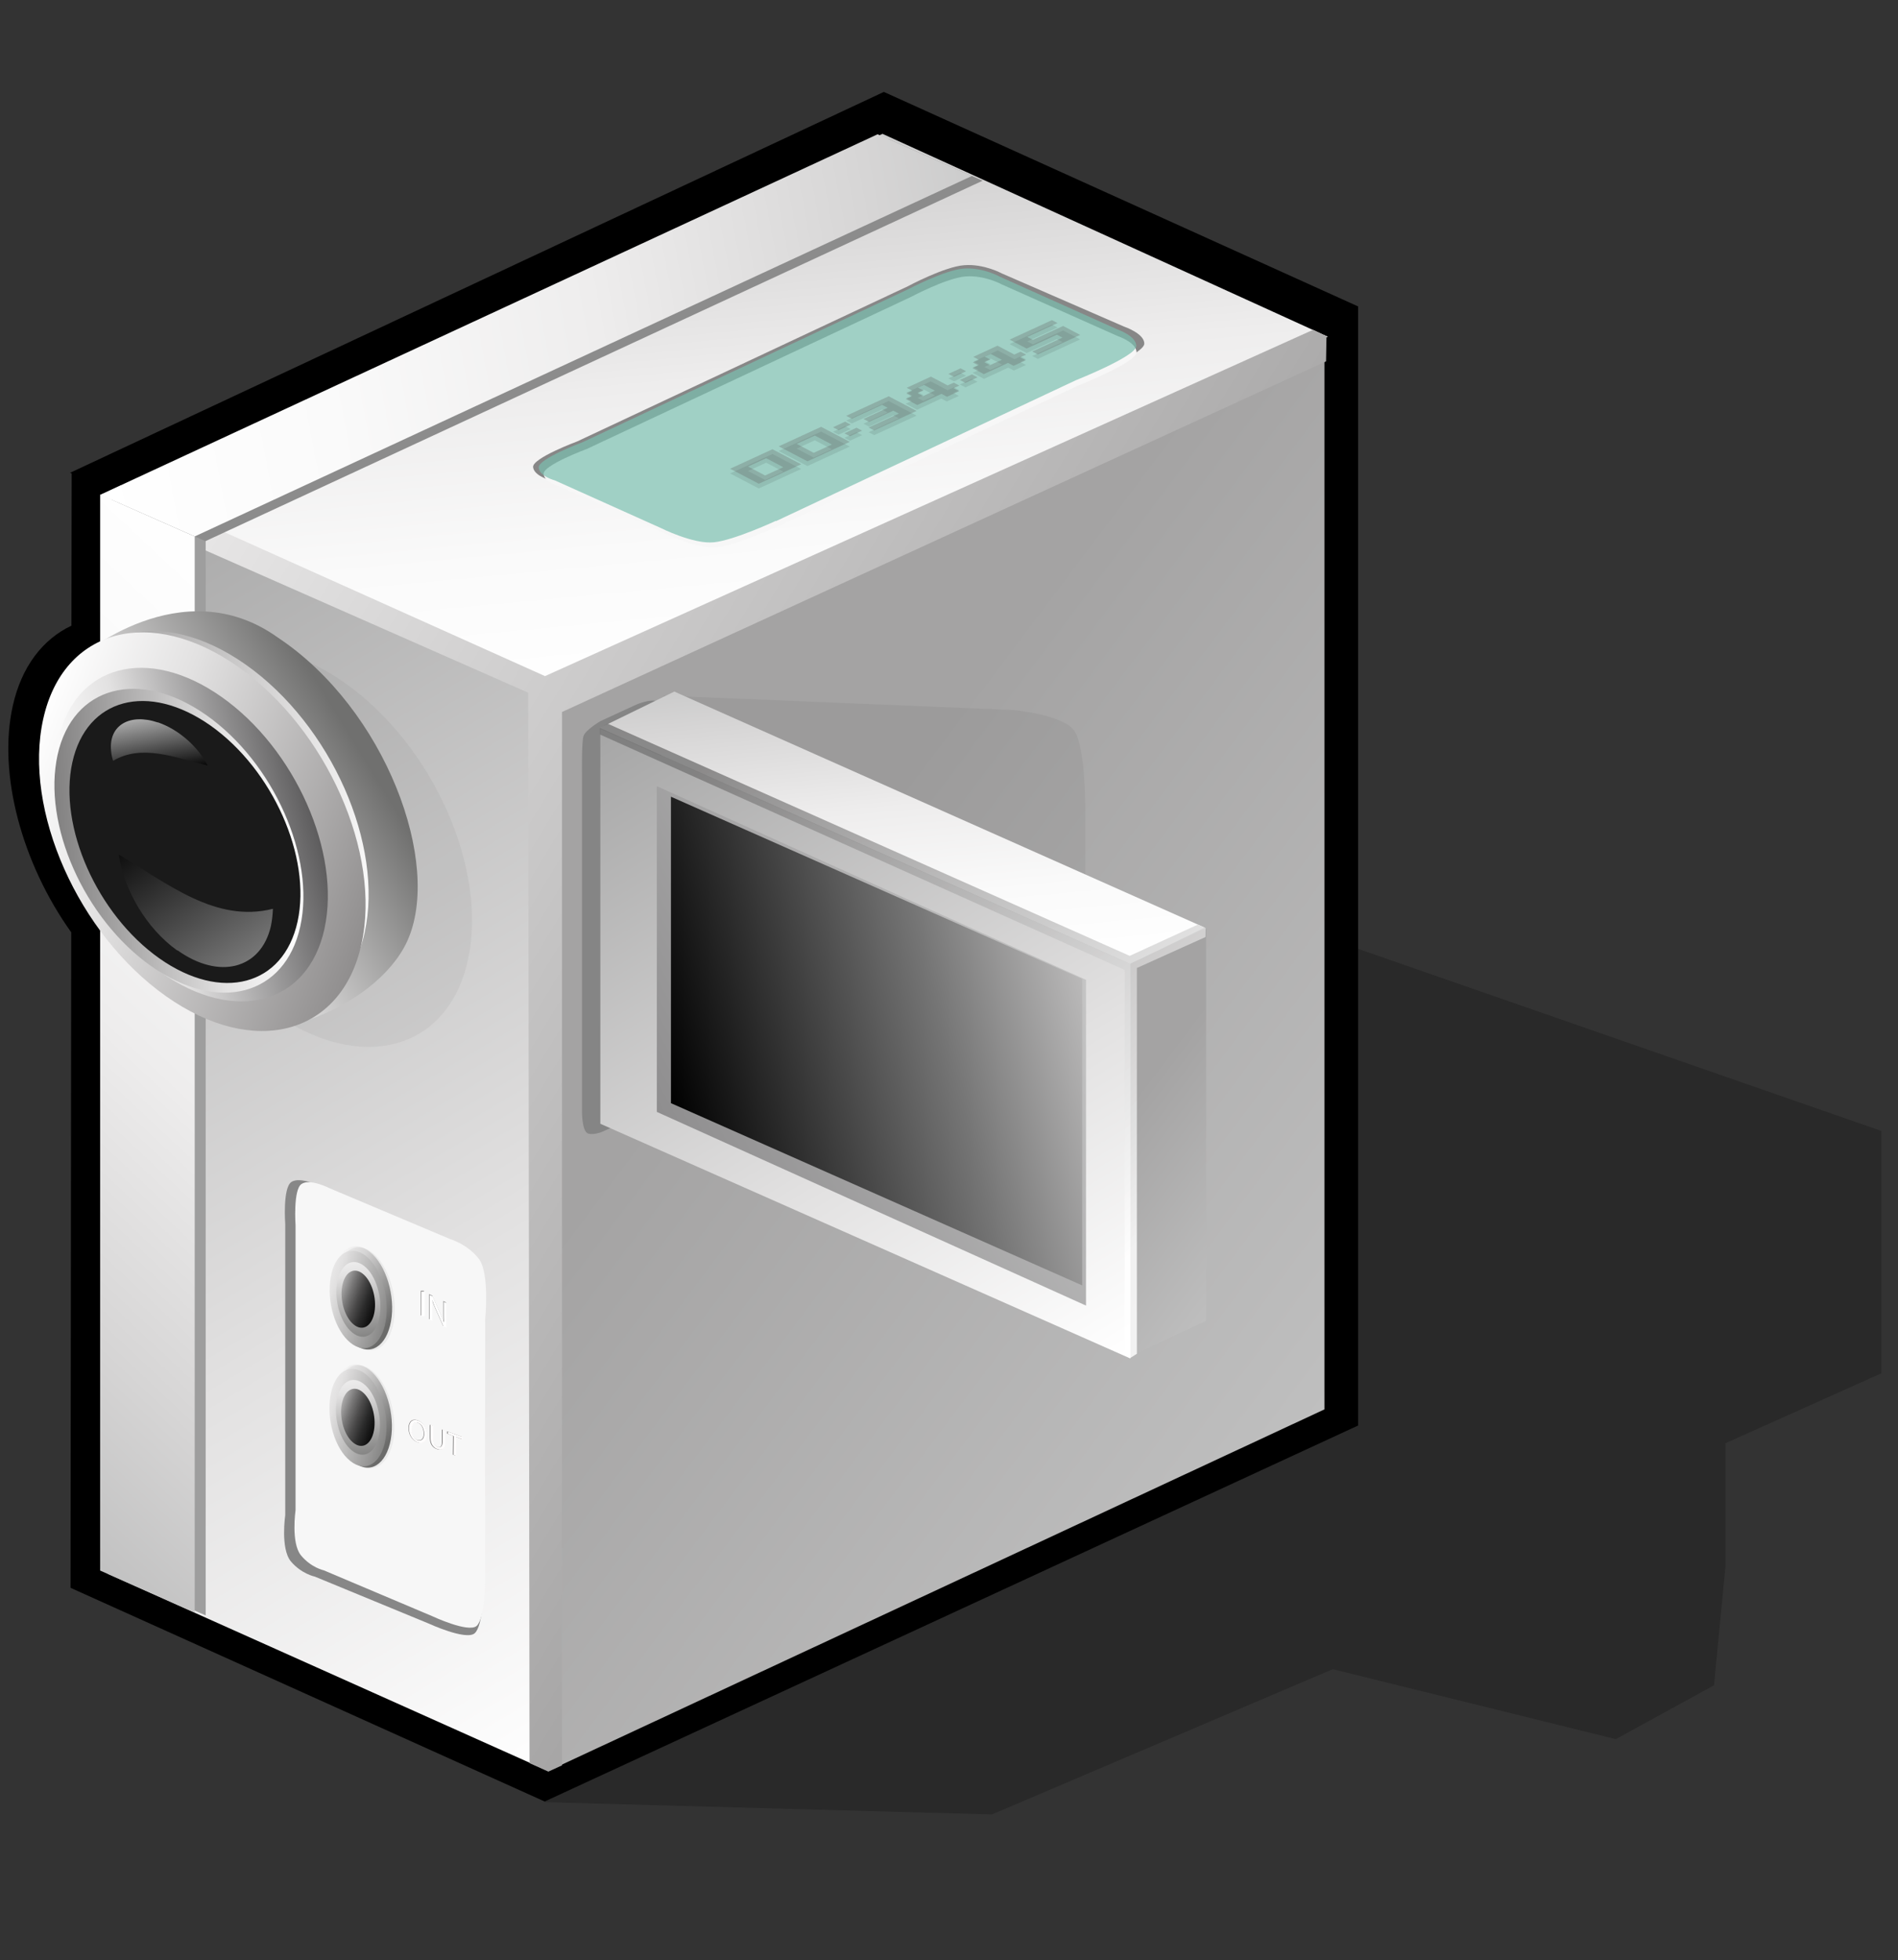 <?xml version="1.0" encoding="UTF-8" standalone="no"?>
<!-- Created with Inkscape (http://www.inkscape.org/) -->
<svg
   xmlns:svg="http://www.w3.org/2000/svg"
   xmlns="http://www.w3.org/2000/svg"
   xmlns:xlink="http://www.w3.org/1999/xlink"
   version="1.0"
   width="123"
   height="127"
   id="svg2">
  <rect width="100%" height="100%" fill="#333333" stroke="none"/>
  <defs
     id="defs404">
    <linearGradient
       x1="46.34"
       y1="42.79"
       x2="107.4"
       y2="42.79"
       id="gradient0"
       gradientUnits="userSpaceOnUse">
      <stop
         id="stop13"
         style="stop-color:#ffffff;stop-opacity:1"
         offset="0" />
      <stop
         id="stop15"
         style="stop-color:#f1c779;stop-opacity:1"
         offset="1" />
    </linearGradient>
    <linearGradient
       x1="76.18"
       y1="44.38"
       x2="79.26"
       y2="30.15"
       id="gradient1"
       gradientUnits="userSpaceOnUse">
      <stop
         id="stop20"
         style="stop-color:#a68b54;stop-opacity:1"
         offset="0" />
      <stop
         id="stop22"
         style="stop-color:#f1c779;stop-opacity:1"
         offset="1" />
    </linearGradient>
    <linearGradient
       x1="72.4"
       y1="21.23"
       x2="68.38"
       y2="47.09"
       id="gradient2"
       gradientUnits="userSpaceOnUse">
      <stop
         id="stop27"
         style="stop-color:#ffffff;stop-opacity:1"
         offset="0" />
      <stop
         id="stop29"
         style="stop-color:#eaeb49;stop-opacity:1"
         offset="0.648" />
      <stop
         id="stop31"
         style="stop-color:#e8e847;stop-opacity:1"
         offset="0.807" />
      <stop
         id="stop33"
         style="stop-color:#e0de42;stop-opacity:1"
         offset="0.925" />
      <stop
         id="stop35"
         style="stop-color:#d7d43d;stop-opacity:1"
         offset="1" />
    </linearGradient>
    <linearGradient
       x1="32.31"
       y1="24.11"
       x2="70.73"
       y2="55.09"
       id="gradient3"
       gradientUnits="userSpaceOnUse">
      <stop
         id="stop42"
         style="stop-color:#ffffff;stop-opacity:1"
         offset="0" />
      <stop
         id="stop44"
         style="stop-color:#f1c779;stop-opacity:1"
         offset="1" />
    </linearGradient>
    <linearGradient
       x1="38.49"
       y1="114.08"
       x2="8.02"
       y2="62.85"
       id="gradient4"
       gradientUnits="userSpaceOnUse">
      <stop
         id="stop55"
         style="stop-color:#ffffff;stop-opacity:1"
         offset="0" />
      <stop
         id="stop57"
         style="stop-color:#e2e1e1;stop-opacity:1"
         offset="0.374" />
      <stop
         id="stop59"
         style="stop-color:#a6a6a6;stop-opacity:1"
         offset="1" />
    </linearGradient>
    <linearGradient
       x1="69.28"
       y1="99.01"
       x2="31.65"
       y2="70.7"
       id="gradient5"
       gradientUnits="userSpaceOnUse">
      <stop
         id="stop64"
         style="stop-color:#bfbfbf;stop-opacity:1"
         offset="0" />
      <stop
         id="stop66"
         style="stop-color:#a4a3a3;stop-opacity:1"
         offset="0.684" />
      <stop
         id="stop68"
         style="stop-color:#a4a3a3;stop-opacity:1"
         offset="1" />
    </linearGradient>
    <linearGradient
       x1="41.74"
       y1="68.3"
       x2="39.51"
       y2="44.55"
       id="gradient6"
       gradientUnits="userSpaceOnUse">
      <stop
         id="stop77"
         style="stop-color:#ffffff;stop-opacity:1"
         offset="0" />
      <stop
         id="stop79"
         style="stop-color:#fafafa;stop-opacity:1"
         offset="0.266" />
      <stop
         id="stop81"
         style="stop-color:#eeeded;stop-opacity:1"
         offset="0.567" />
      <stop
         id="stop83"
         style="stop-color:#d6d5d5;stop-opacity:1"
         offset="0.885" />
      <stop
         id="stop85"
         style="stop-color:#cccccc;stop-opacity:1"
         offset="1" />
    </linearGradient>
    <linearGradient
       x1="49.55"
       y1="81.68"
       x2="48.27"
       y2="67.97"
       id="gradient7"
       gradientUnits="userSpaceOnUse">
      <stop
         id="stop90"
         style="stop-color:#ffffff;stop-opacity:1"
         offset="0" />
      <stop
         id="stop92"
         style="stop-color:#fafafa;stop-opacity:1"
         offset="0.266" />
      <stop
         id="stop94"
         style="stop-color:#eeeded;stop-opacity:1"
         offset="0.567" />
      <stop
         id="stop96"
         style="stop-color:#d6d5d5;stop-opacity:1"
         offset="0.885" />
      <stop
         id="stop98"
         style="stop-color:#cccccc;stop-opacity:1"
         offset="1" />
    </linearGradient>
    <linearGradient
       x1="12.05"
       y1="61.51"
       x2="54.36"
       y2="87.33"
       id="gradient8"
       gradientUnits="userSpaceOnUse">
      <stop
         id="stop103"
         style="stop-color:#eeeded;stop-opacity:1"
         offset="0" />
      <stop
         id="stop105"
         style="stop-color:#a3a2a2;stop-opacity:1"
         offset="1" />
    </linearGradient>
    <linearGradient
       x1="28.4"
       y1="70.83"
       x2="2.05"
       y2="98.94"
       id="gradient9"
       gradientUnits="userSpaceOnUse">
      <stop
         id="stop112"
         style="stop-color:#ffffff;stop-opacity:1"
         offset="0" />
      <stop
         id="stop114"
         style="stop-color:#fafafa;stop-opacity:1"
         offset="0.235" />
      <stop
         id="stop116"
         style="stop-color:#eeeded;stop-opacity:1"
         offset="0.502" />
      <stop
         id="stop118"
         style="stop-color:#d6d5d5;stop-opacity:1"
         offset="0.782" />
      <stop
         id="stop120"
         style="stop-color:#bfbfbf;stop-opacity:1"
         offset="1" />
    </linearGradient>
    <linearGradient
       x1="13.52"
       y1="77.73"
       x2="25.13"
       y2="70.6"
       id="gradient10"
       gradientUnits="userSpaceOnUse">
      <stop
         id="stop129"
         style="stop-color:#ffffff;stop-opacity:1"
         offset="0" />
      <stop
         id="stop131"
         style="stop-color:#e2e1e1;stop-opacity:1"
         offset="0.297" />
      <stop
         id="stop133"
         style="stop-color:#70706f;stop-opacity:1"
         offset="0.943" />
    </linearGradient>
    <linearGradient
       x1="26.41"
       y1="76.28"
       x2="10.91"
       y2="73.27"
       id="gradient11"
       gradientUnits="userSpaceOnUse">
      <stop
         id="stop138"
         style="stop-color:#ffffff;stop-opacity:1"
         offset="0" />
      <stop
         id="stop140"
         style="stop-color:#e2e1e1;stop-opacity:1"
         offset="0.331" />
      <stop
         id="stop142"
         style="stop-color:#9a9999;stop-opacity:1"
         offset="1" />
    </linearGradient>
    <linearGradient
       x1="9.59"
       y1="71.91"
       x2="25.78"
       y2="78.07"
       id="gradient12"
       gradientUnits="userSpaceOnUse">
      <stop
         id="stop147"
         style="stop-color:#ffffff;stop-opacity:1"
         offset="0" />
      <stop
         id="stop149"
         style="stop-color:#e2e1e1;stop-opacity:1"
         offset="0.331" />
      <stop
         id="stop151"
         style="stop-color:#8f8d8d;stop-opacity:1"
         offset="1" />
    </linearGradient>
    <linearGradient
       x1="11.92"
       y1="76.5"
       x2="22.46"
       y2="73.76"
       id="gradient13"
       gradientUnits="userSpaceOnUse">
      <stop
         id="stop156"
         style="stop-color:#ffffff;stop-opacity:1"
         offset="0" />
      <stop
         id="stop158"
         style="stop-color:#e2e1e1;stop-opacity:1"
         offset="0.331" />
      <stop
         id="stop160"
         style="stop-color:#5e5d5e;stop-opacity:1"
         offset="1" />
    </linearGradient>
    <linearGradient
       x1="22.1"
       y1="75.2"
       x2="11.19"
       y2="75.6"
       id="gradient14"
       gradientUnits="userSpaceOnUse">
      <stop
         id="stop165"
         style="stop-color:#ffffff;stop-opacity:1"
         offset="0" />
      <stop
         id="stop167"
         style="stop-color:#e2e1e1;stop-opacity:1"
         offset="0.331" />
      <stop
         id="stop169"
         style="stop-color:#828181;stop-opacity:1"
         offset="1" />
    </linearGradient>
    <linearGradient
       x1="19.54"
       y1="80.86"
       x2="15.5"
       y2="75.07"
       id="gradient15"
       gradientUnits="userSpaceOnUse">
      <stop
         id="stop176"
         style="stop-color:#ffffff;stop-opacity:1"
         offset="0" />
      <stop
         id="stop178"
         style="stop-color:#000000;stop-opacity:1"
         offset="1" />
    </linearGradient>
    <linearGradient
       x1="15.45"
       y1="69.88"
       x2="15.88"
       y2="72.37"
       id="gradient16"
       gradientUnits="userSpaceOnUse">
      <stop
         id="stop183"
         style="stop-color:#ffffff;stop-opacity:1"
         offset="0" />
      <stop
         id="stop185"
         style="stop-color:#000000;stop-opacity:1"
         offset="1" />
    </linearGradient>
    <linearGradient
       x1="56.44"
       y1="99.87"
       x2="38.1"
       y2="69.03"
       id="gradient17"
       gradientUnits="userSpaceOnUse">
      <stop
         id="stop190"
         style="stop-color:#ffffff;stop-opacity:1"
         offset="0" />
      <stop
         id="stop192"
         style="stop-color:#e2e1e1;stop-opacity:1"
         offset="0.374" />
      <stop
         id="stop194"
         style="stop-color:#a6a6a6;stop-opacity:1"
         offset="1" />
    </linearGradient>
    <linearGradient
       x1="39"
       y1="89.17"
       x2="56.06"
       y2="79.93"
       id="gradient18"
       gradientUnits="userSpaceOnUse">
      <stop
         id="stop199"
         style="stop-color:#8f8e8f;stop-opacity:1"
         offset="0" />
      <stop
         id="stop201"
         style="stop-color:#c4c4c4;stop-opacity:1"
         offset="1" />
    </linearGradient>
    <linearGradient
       x1="65.98"
       y1="92.77"
       x2="55.58"
       y2="84.92"
       id="gradient19"
       gradientUnits="userSpaceOnUse">
      <stop
         id="stop206"
         style="stop-color:#bfbfbf;stop-opacity:1"
         offset="0" />
      <stop
         id="stop208"
         style="stop-color:#a4a3a3;stop-opacity:1"
         offset="0.684" />
      <stop
         id="stop210"
         style="stop-color:#a4a3a3;stop-opacity:1"
         offset="1" />
    </linearGradient>
    <linearGradient
       x1="57.06"
       y1="81.99"
       x2="38.46"
       y2="86.69"
       id="gradient20"
       gradientUnits="userSpaceOnUse">
      <stop
         id="stop215"
         style="stop-color:#bab9b9;stop-opacity:1"
         offset="0" />
      <stop
         id="stop217"
         style="stop-color:#757575;stop-opacity:1"
         offset="0.343" />
      <stop
         id="stop219"
         style="stop-color:#404040;stop-opacity:1"
         offset="0.64" />
      <stop
         id="stop221"
         style="stop-color:#000000;stop-opacity:1"
         offset="1" />
    </linearGradient>
    <linearGradient
       x1="62.37"
       y1="90.55"
       x2="41.96"
       y2="70"
       id="gradient21"
       gradientUnits="userSpaceOnUse">
      <stop
         id="stop226"
         style="stop-color:#ffffff;stop-opacity:1"
         offset="0" />
      <stop
         id="stop228"
         style="stop-color:#787777;stop-opacity:1"
         offset="1" />
    </linearGradient>
    <linearGradient
       x1="12.41"
       y1="56.66"
       x2="52.75"
       y2="49.07"
       id="gradient22"
       gradientUnits="userSpaceOnUse">
      <stop
         id="stop233"
         style="stop-color:#ffffff;stop-opacity:1"
         offset="0" />
      <stop
         id="stop235"
         style="stop-color:#fafafa;stop-opacity:1"
         offset="0.266" />
      <stop
         id="stop237"
         style="stop-color:#eeeded;stop-opacity:1"
         offset="0.567" />
      <stop
         id="stop239"
         style="stop-color:#d6d5d5;stop-opacity:1"
         offset="0.885" />
      <stop
         id="stop241"
         style="stop-color:#cccccc;stop-opacity:1"
         offset="1" />
    </linearGradient>
    <linearGradient
       x1="22.95"
       y1="94.63"
       x2="26.38"
       y2="96.79"
       id="gradient23"
       gradientUnits="userSpaceOnUse">
      <stop
         id="stop256"
         style="stop-color:#ffffff;stop-opacity:1"
         offset="0" />
      <stop
         id="stop258"
         style="stop-color:#e2e1e1;stop-opacity:1"
         offset="0.297" />
      <stop
         id="stop260"
         style="stop-color:#70706f;stop-opacity:1"
         offset="0.943" />
    </linearGradient>
    <linearGradient
       x1="22.03"
       y1="95.02"
       x2="27.01"
       y2="96.62"
       id="gradient24"
       gradientUnits="userSpaceOnUse">
      <stop
         id="stop267"
         style="stop-color:#ffffff;stop-opacity:1"
         offset="0" />
      <stop
         id="stop269"
         style="stop-color:#e2e1e1;stop-opacity:1"
         offset="0.297" />
      <stop
         id="stop271"
         style="stop-color:#70706f;stop-opacity:1"
         offset="0.943" />
    </linearGradient>
    <linearGradient
       x1="24.21"
       y1="93.27"
       x2="25.08"
       y2="98.46"
       id="gradient25"
       gradientUnits="userSpaceOnUse">
      <stop
         id="stop276"
         style="stop-color:#ffffff;stop-opacity:1"
         offset="0" />
      <stop
         id="stop278"
         style="stop-color:#e2e1e1;stop-opacity:1"
         offset="0.297" />
      <stop
         id="stop280"
         style="stop-color:#70706f;stop-opacity:1"
         offset="0.943" />
    </linearGradient>
    <linearGradient
       x1="23.75"
       y1="95.53"
       x2="26.12"
       y2="96.41"
       id="gradient26"
       gradientUnits="userSpaceOnUse">
      <stop
         id="stop285"
         style="stop-color:#b2b1b1;stop-opacity:1"
         offset="0.005" />
      <stop
         id="stop287"
         style="stop-color:#a7a6a6;stop-opacity:1"
         offset="0.039" />
      <stop
         id="stop289"
         style="stop-color:#757474;stop-opacity:1"
         offset="0.205" />
      <stop
         id="stop291"
         style="stop-color:#4b4a4a;stop-opacity:1"
         offset="0.369" />
      <stop
         id="stop293"
         style="stop-color:#2a2a2a;stop-opacity:1"
         offset="0.527" />
      <stop
         id="stop295"
         style="stop-color:#131313;stop-opacity:1"
         offset="0.679" />
      <stop
         id="stop297"
         style="stop-color:#050505;stop-opacity:1"
         offset="0.821" />
      <stop
         id="stop299"
         style="stop-color:#000000;stop-opacity:1"
         offset="0.943" />
    </linearGradient>
    <linearGradient
       x1="22.93"
       y1="99.9"
       x2="26.36"
       y2="102.06"
       id="gradient27"
       gradientUnits="userSpaceOnUse">
      <stop
         id="stop356"
         style="stop-color:#ffffff;stop-opacity:1"
         offset="0" />
      <stop
         id="stop358"
         style="stop-color:#e2e1e1;stop-opacity:1"
         offset="0.297" />
      <stop
         id="stop360"
         style="stop-color:#70706f;stop-opacity:1"
         offset="0.943" />
    </linearGradient>
    <linearGradient
       x1="22.02"
       y1="100.29"
       x2="26.99"
       y2="101.89"
       id="gradient28"
       gradientUnits="userSpaceOnUse">
      <stop
         id="stop367"
         style="stop-color:#ffffff;stop-opacity:1"
         offset="0" />
      <stop
         id="stop369"
         style="stop-color:#e2e1e1;stop-opacity:1"
         offset="0.297" />
      <stop
         id="stop371"
         style="stop-color:#70706f;stop-opacity:1"
         offset="0.943" />
    </linearGradient>
    <linearGradient
       x1="24.19"
       y1="98.53"
       x2="25.06"
       y2="103.72"
       id="gradient29"
       gradientUnits="userSpaceOnUse">
      <stop
         id="stop376"
         style="stop-color:#ffffff;stop-opacity:1"
         offset="0" />
      <stop
         id="stop378"
         style="stop-color:#e2e1e1;stop-opacity:1"
         offset="0.297" />
      <stop
         id="stop380"
         style="stop-color:#70706f;stop-opacity:1"
         offset="0.943" />
    </linearGradient>
    <linearGradient
       x1="23.73"
       y1="100.8"
       x2="26.1"
       y2="101.67"
       id="gradient30"
       gradientUnits="userSpaceOnUse">
      <stop
         id="stop385"
         style="stop-color:#b2b1b1;stop-opacity:1"
         offset="0.005" />
      <stop
         id="stop387"
         style="stop-color:#a7a6a6;stop-opacity:1"
         offset="0.039" />
      <stop
         id="stop389"
         style="stop-color:#757474;stop-opacity:1"
         offset="0.205" />
      <stop
         id="stop391"
         style="stop-color:#4b4a4a;stop-opacity:1"
         offset="0.369" />
      <stop
         id="stop393"
         style="stop-color:#2a2a2a;stop-opacity:1"
         offset="0.527" />
      <stop
         id="stop395"
         style="stop-color:#131313;stop-opacity:1"
         offset="0.679" />
      <stop
         id="stop397"
         style="stop-color:#050505;stop-opacity:1"
         offset="0.821" />
      <stop
         id="stop399"
         style="stop-color:#000000;stop-opacity:1"
         offset="0.943" />
    </linearGradient>
    <linearGradient
       x1="23.73"
       y1="100.8"
       x2="26.1"
       y2="101.67"
       id="linearGradient2919"
       xlink:href="#gradient30"
       gradientUnits="userSpaceOnUse"
       gradientTransform="matrix(1.452,0,0,1.452,-12.567,-55.045)" />
    <linearGradient
       x1="24.19"
       y1="98.53"
       x2="25.06"
       y2="103.72"
       id="linearGradient2922"
       xlink:href="#gradient29"
       gradientUnits="userSpaceOnUse"
       gradientTransform="matrix(1.452,0,0,1.452,-12.567,-55.045)" />
    <linearGradient
       x1="22.02"
       y1="100.29"
       x2="26.99"
       y2="101.89"
       id="linearGradient2925"
       xlink:href="#gradient28"
       gradientUnits="userSpaceOnUse"
       gradientTransform="matrix(1.452,0,0,1.452,-12.567,-55.045)" />
    <linearGradient
       x1="22.93"
       y1="99.9"
       x2="26.36"
       y2="102.06"
       id="linearGradient2929"
       xlink:href="#gradient27"
       gradientUnits="userSpaceOnUse"
       gradientTransform="matrix(1.452,0,0,1.452,-12.567,-55.045)" />
    <linearGradient
       x1="23.75"
       y1="95.53"
       x2="26.12"
       y2="96.41"
       id="linearGradient2958"
       xlink:href="#gradient26"
       gradientUnits="userSpaceOnUse"
       gradientTransform="matrix(1.452,0,0,1.452,-12.567,-55.045)" />
    <linearGradient
       x1="24.21"
       y1="93.27"
       x2="25.08"
       y2="98.46"
       id="linearGradient2961"
       xlink:href="#gradient25"
       gradientUnits="userSpaceOnUse"
       gradientTransform="matrix(1.452,0,0,1.452,-12.567,-55.045)" />
    <linearGradient
       x1="22.03"
       y1="95.02"
       x2="27.01"
       y2="96.62"
       id="linearGradient2964"
       xlink:href="#gradient24"
       gradientUnits="userSpaceOnUse"
       gradientTransform="matrix(1.452,0,0,1.452,-12.567,-55.045)" />
    <linearGradient
       x1="22.95"
       y1="94.63"
       x2="26.38"
       y2="96.79"
       id="linearGradient2968"
       xlink:href="#gradient23"
       gradientUnits="userSpaceOnUse"
       gradientTransform="matrix(1.452,0,0,1.452,-12.567,-55.045)" />
    <linearGradient
       x1="12.41"
       y1="56.66"
       x2="52.75"
       y2="49.07"
       id="linearGradient2976"
       xlink:href="#gradient22"
       gradientUnits="userSpaceOnUse"
       gradientTransform="matrix(1.452,0,0,1.452,-12.567,-55.045)" />
    <linearGradient
       x1="62.37"
       y1="90.55"
       x2="41.96"
       y2="70"
       id="linearGradient2979"
       xlink:href="#gradient21"
       gradientUnits="userSpaceOnUse"
       gradientTransform="matrix(1.452,0,0,1.452,-12.567,-55.045)" />
    <linearGradient
       x1="57.06"
       y1="81.99"
       x2="38.46"
       y2="86.69"
       id="linearGradient2982"
       xlink:href="#gradient20"
       gradientUnits="userSpaceOnUse"
       gradientTransform="matrix(1.452,0,0,1.452,-12.567,-55.045)" />
    <linearGradient
       x1="65.98"
       y1="92.77"
       x2="55.58"
       y2="84.92"
       id="linearGradient2985"
       xlink:href="#gradient19"
       gradientUnits="userSpaceOnUse"
       gradientTransform="matrix(1.452,0,0,1.452,-12.567,-55.045)" />
    <linearGradient
       x1="39"
       y1="89.17"
       x2="56.06"
       y2="79.93"
       id="linearGradient2988"
       xlink:href="#gradient18"
       gradientUnits="userSpaceOnUse"
       gradientTransform="matrix(1.452,0,0,1.452,-12.567,-55.045)" />
    <linearGradient
       x1="56.44"
       y1="99.87"
       x2="38.1"
       y2="69.03"
       id="linearGradient2991"
       xlink:href="#gradient17"
       gradientUnits="userSpaceOnUse"
       gradientTransform="matrix(1.452,0,0,1.452,-12.567,-55.045)" />
    <linearGradient
       x1="15.45"
       y1="69.88"
       x2="15.88"
       y2="72.37"
       id="linearGradient2994"
       xlink:href="#gradient16"
       gradientUnits="userSpaceOnUse"
       gradientTransform="matrix(1.452,0,0,1.452,-12.567,-55.045)" />
    <linearGradient
       x1="19.54"
       y1="80.86"
       x2="15.5"
       y2="75.07"
       id="linearGradient2997"
       xlink:href="#gradient15"
       gradientUnits="userSpaceOnUse"
       gradientTransform="matrix(1.452,0,0,1.452,-12.567,-55.045)" />
    <linearGradient
       x1="22.1"
       y1="75.2"
       x2="11.19"
       y2="75.6"
       id="linearGradient3001"
       xlink:href="#gradient14"
       gradientUnits="userSpaceOnUse"
       gradientTransform="matrix(1.452,0,0,1.452,-12.567,-55.045)" />
    <linearGradient
       x1="11.92"
       y1="76.5"
       x2="22.46"
       y2="73.76"
       id="linearGradient3004"
       xlink:href="#gradient13"
       gradientUnits="userSpaceOnUse"
       gradientTransform="matrix(1.452,0,0,1.452,-12.567,-55.045)" />
    <linearGradient
       x1="9.59"
       y1="71.91"
       x2="25.78"
       y2="78.07"
       id="linearGradient3007"
       xlink:href="#gradient12"
       gradientUnits="userSpaceOnUse"
       gradientTransform="matrix(1.452,0,0,1.452,-12.567,-55.045)" />
    <linearGradient
       x1="26.41"
       y1="76.28"
       x2="10.91"
       y2="73.27"
       id="linearGradient3010"
       xlink:href="#gradient11"
       gradientUnits="userSpaceOnUse"
       gradientTransform="matrix(1.452,0,0,1.452,-12.567,-55.045)" />
    <linearGradient
       x1="13.52"
       y1="77.73"
       x2="25.13"
       y2="70.6"
       id="linearGradient3013"
       xlink:href="#gradient10"
       gradientUnits="userSpaceOnUse"
       gradientTransform="matrix(1.452,0,0,1.452,-12.567,-55.045)" />
    <linearGradient
       x1="28.4"
       y1="70.83"
       x2="2.05"
       y2="98.94"
       id="linearGradient3018"
       xlink:href="#gradient9"
       gradientUnits="userSpaceOnUse"
       gradientTransform="matrix(1.452,0,0,1.452,-12.567,-55.045)" />
    <linearGradient
       x1="12.05"
       y1="61.51"
       x2="54.36"
       y2="87.33"
       id="linearGradient3022"
       xlink:href="#gradient8"
       gradientUnits="userSpaceOnUse"
       gradientTransform="matrix(1.452,0,0,1.452,-12.567,-55.045)" />
    <linearGradient
       x1="49.55"
       y1="81.68"
       x2="48.27"
       y2="67.97"
       id="linearGradient3025"
       xlink:href="#gradient7"
       gradientUnits="userSpaceOnUse"
       gradientTransform="matrix(1.452,0,0,1.452,-12.567,-55.045)" />
    <linearGradient
       x1="41.74"
       y1="68.3"
       x2="39.51"
       y2="44.55"
       id="linearGradient3028"
       xlink:href="#gradient6"
       gradientUnits="userSpaceOnUse"
       gradientTransform="matrix(1.452,0,0,1.452,-12.567,-55.045)" />
    <linearGradient
       x1="69.28"
       y1="99.01"
       x2="31.65"
       y2="70.7"
       id="linearGradient3033"
       xlink:href="#gradient5"
       gradientUnits="userSpaceOnUse"
       gradientTransform="matrix(1.452,0,0,1.452,-12.567,-55.045)" />
    <linearGradient
       x1="38.49"
       y1="114.08"
       x2="8.02"
       y2="62.85"
       id="linearGradient3036"
       xlink:href="#gradient4"
       gradientUnits="userSpaceOnUse"
       gradientTransform="matrix(1.452,0,0,1.452,-12.567,-55.045)" />
  </defs>
  <path
     d="M 35.26,116.757 L 64.279,117.556 L 86.369,108.144 L 104.713,112.676 L 111.074,109.19 L 111.815,101.521 L 111.815,93.504 L 121.924,88.973 L 121.924,73.272 L 86.689,61.014 L 86.718,73.272 L 35.217,116.786 L 35.26,116.757 z"
     id="path50"
     style="fill:#000000;fill-opacity:0.2" />
  <path
     d="M 87.996,19.854 L 87.996,19.854 L 87.996,19.854 L 87.996,19.839 L 87.981,19.839 L 57.278,5.955 L 4.542,30.631 L 4.644,30.674 L 4.629,40.536 C 2.785,41.407 1.391,43.179 0.824,45.75 C -0.149,50.151 1.42,55.931 4.615,60.404 L 4.571,102.872 L 35.289,116.713 L 35.289,116.713 L 35.289,116.713 L 35.304,116.713 L 35.304,116.713 L 88.011,92.357 L 88.011,19.839 L 88.011,19.839 L 87.996,19.854 z"
     id="path52"
     style="fill:#000000" />
  <path
     d="M 35.449,114.709 L 6.997,101.971 L 6.997,32.17 L 35.449,44.908 L 35.449,114.709 z"
     id="path61"
     style="fill:url(#linearGradient3036)" />
  <path
     d="M 85.832,91.311 L 35.623,114.694 L 35.623,45.067 L 85.832,21.684 L 85.832,91.311 L 85.832,91.311 z"
     id="path70"
     style="fill:url(#linearGradient3033)" />
  <path
     d="M 42.987,45.067 L 65.615,45.997 C 65.615,45.997 68.767,46.273 69.58,47.289 C 70.393,48.306 70.335,52.808 70.335,52.808 L 70.335,75.625 L 42.972,45.038 L 42.987,45.067 z"
     id="path72"
     style="fill:#000000;fill-opacity:0.047" />
  <path
     d="M 42.842,47.173 L 42.842,71.559 L 39.211,73.243 C 39.211,73.243 38.615,73.563 38.136,73.447 C 37.671,73.345 37.715,71.82 37.715,71.82 L 37.715,50.034 C 37.715,50.034 37.686,48.074 37.816,47.682 C 37.947,47.289 38.906,46.723 38.906,46.723 L 41.113,45.706 C 41.113,45.706 42.144,45.213 42.667,45.459 C 43.19,45.706 42.842,47.202 42.842,47.202 L 42.842,47.173 z"
     id="path74"
     style="fill:#858585" />
  <path
     d="M 35.681,45.169 L 6.823,32.025 L 57.191,8.671 L 86.05,21.815 L 35.681,45.169 z"
     id="path87"
     style="fill:url(#linearGradient3028)" />
  <path
     d="M 73.254,62.452 L 38.877,47.159 L 43.698,44.806 L 78.076,60.099 L 73.254,62.452 z"
     id="path100"
     style="fill:url(#linearGradient3025)" />
  <path
     d="M 85.135,21.35 L 35.318,43.804 L 7.825,31.459 L 6.518,32.069 L 6.852,32.809 L 34.229,44.878 L 34.316,114.23 L 35.536,114.781 L 36.422,114.375 L 36.422,46.128 L 85.934,23.412 L 85.963,21.786 L 85.091,21.364 L 85.135,21.35 z"
     id="path107"
     style="fill:url(#linearGradient3022)" />
  <path
     d="M 13.329,104.658 L 7.607,102.175 L 7.607,32.461 L 13.329,34.944 L 13.329,104.658 z"
     id="path109"
     style="fill:#9e9e9e" />
  <path
     d="M 12.618,104.47 L 6.489,101.754 L 6.489,32.039 L 12.618,34.755 L 12.618,104.47 L 12.618,104.47 z"
     id="path122"
     style="fill:url(#linearGradient3018)" />
  <path
     d="M 13.315,35.06 L 7.2,32.359 L 57.569,9.005 L 63.683,11.706 L 13.315,35.06 z"
     id="path124"
     style="fill:#8c8c8c" />
  <path
     d="M 9.698,47.623 C 10.991,41.741 16.67,40.231 22.363,44.254 C 28.056,48.277 31.629,56.309 30.322,62.205 C 29.029,68.088 23.351,69.598 17.657,65.575 C 11.964,61.552 8.391,53.52 9.698,47.623 L 9.698,47.623 z"
     id="path126"
     style="fill:#1a1a1a;fill-opacity:0.047" />
  <path
     d="M 5.138,42.598 C 5.138,42.598 11.761,36.832 18.006,41.306 C 25.006,45.953 28.681,55.989 26.386,60.985 C 24.367,65.401 16.016,68.712 12.748,65.125 C 6.503,60.666 5.138,42.598 5.138,42.598 L 5.138,42.598 z"
     id="path135"
     style="fill:url(#linearGradient3013)" />
  <path
     d="M 3.671,46.331 C 4.92,40.638 10.41,39.171 15.929,43.063 C 21.448,46.955 24.89,54.726 23.627,60.433 C 22.378,66.127 16.888,67.594 11.368,63.701 C 5.864,59.809 2.407,52.039 3.671,46.331 L 3.671,46.331 z"
     id="path144"
     style="fill:url(#linearGradient3010)" />
  <path
     d="M 2.799,46.592 C 4.092,40.71 9.771,39.2 15.464,43.223 C 21.158,47.246 24.73,55.278 23.423,61.174 C 22.131,67.056 16.452,68.567 10.758,64.544 C 5.065,60.521 1.492,52.489 2.799,46.592 L 2.799,46.592 z"
     id="path153"
     style="fill:url(#linearGradient3007)" />
  <path
     d="M 3.758,47.972 C 4.833,43.048 9.582,41.785 14.36,45.154 C 19.124,48.509 22.102,55.234 21.027,60.172 C 19.952,65.096 15.203,66.359 10.424,62.99 C 5.661,59.635 2.669,52.91 3.758,47.972 z"
     id="path162"
     style="fill:url(#linearGradient3004)" />
  <path
     d="M 3.729,48.916 C 4.717,44.428 9.045,43.281 13.387,46.345 C 17.73,49.41 20.446,55.539 19.458,60.027 C 18.471,64.515 14.143,65.662 9.8,62.598 C 5.457,59.533 2.741,53.404 3.729,48.916 z"
     id="path171"
     style="fill:url(#linearGradient3001)" />
  <path
     d="M 4.688,49.395 C 5.603,45.227 9.611,44.167 13.649,47.013 C 17.672,49.86 20.199,55.539 19.284,59.707 C 18.369,63.876 14.36,64.936 10.323,62.089 C 6.3,59.243 3.773,53.564 4.688,49.395 L 4.688,49.395 z"
     id="path173"
     style="fill:#1a1a1a" />
  <path
     d="M 11.499,61.566 C 14.201,63.498 16.917,62.786 17.556,59.998 C 17.628,59.649 17.672,59.272 17.686,58.879 C 13.954,59.823 10.831,57.209 7.694,55.365 C 8.043,57.674 9.48,60.143 11.485,61.581 L 11.499,61.566 z"
     id="path180"
     style="fill:url(#linearGradient2997);fill-opacity:0.4" />
  <path
     d="M 10.236,46.81 C 8.391,46.186 7.026,46.999 7.2,48.655 C 7.215,48.858 7.258,49.076 7.331,49.294 C 9.204,48.175 11.398,49.105 13.46,49.599 C 12.835,48.379 11.586,47.26 10.221,46.796 L 10.236,46.81 z"
     id="path187"
     style="fill:url(#linearGradient2994);fill-opacity:0.627" />
  <path
     d="M 73.254,88.014 L 38.906,72.808 L 38.906,47.231 L 73.254,62.452 L 73.254,88.029 L 73.254,88.014 z"
     id="path196"
     style="fill:url(#linearGradient2991)" />
  <path
     d="M 70.379,84.587 L 42.566,72.038 L 42.566,50.935 L 70.379,63.483 L 70.379,84.587 z"
     id="path203"
     style="fill:url(#linearGradient2988)" />
  <path
     d="M 78.163,85.574 L 73.269,87.854 L 73.269,62.423 L 78.163,60.143 L 78.163,85.574 z"
     id="path212"
     style="fill:url(#linearGradient2985)" />
  <path
     d="M 70.132,83.279 L 43.481,71.472 L 43.481,51.618 L 70.132,63.425 L 70.132,83.279 z"
     id="path223"
     style="fill:url(#linearGradient2982)" />
  <path
     d="M 38.862,47.58 L 72.891,62.844 L 72.891,87.796 L 73.24,87.985 L 73.676,87.709 L 73.676,62.714 L 78.12,60.709 L 78.134,60.128 L 77.611,59.911 L 73.211,61.929 L 39.37,46.883 L 38.862,47.159 L 38.862,47.565 L 38.862,47.58 z"
     id="path230"
     style="fill:url(#linearGradient2979);fill-opacity:0.82" />
  <path
     d="M 12.618,34.755 L 6.503,32.054 L 56.872,8.7 L 62.986,11.401 L 12.618,34.755 L 12.618,34.755 z"
     id="path243"
     style="fill:url(#linearGradient2976)" />
  <path
     d="M 31.324,102.945 L 31.324,85.574 C 31.324,85.574 31.644,82.539 30.903,81.566 C 30.162,80.592 28.928,80.229 28.928,80.229 L 20.794,76.874 C 20.794,76.874 19.444,76.192 18.877,76.584 C 18.311,76.976 18.485,79.3 18.485,79.3 L 18.485,98.166 C 18.485,98.166 18.166,100.33 18.848,101.158 C 19.531,101.971 20.402,102.146 20.402,102.146 L 27.766,105.181 C 27.766,105.181 30.191,106.3 30.758,105.82 C 31.31,105.341 31.339,102.945 31.339,102.945 L 31.324,102.945 z"
     id="path245"
     style="fill:#878787" />
  <path
     d="M 31.44,102.509 L 31.44,85.502 C 31.44,85.502 31.745,82.539 31.048,81.58 C 30.337,80.622 29.16,80.273 29.16,80.273 L 21.375,76.991 C 21.375,76.991 20.083,76.322 19.531,76.715 C 18.993,77.092 19.153,79.372 19.153,79.372 L 19.153,97.847 C 19.153,97.847 18.848,99.967 19.502,100.766 C 20.155,101.565 20.983,101.739 20.983,101.739 L 28.027,104.716 C 28.027,104.716 30.351,105.806 30.888,105.341 C 31.411,104.876 31.44,102.538 31.44,102.538 L 31.44,102.509 z"
     id="path247"
     style="fill:#f7f7f7" />
  <path
     d="M 50.481,33.753 L 70.204,24.502 C 70.204,24.502 74.111,22.962 74.155,22.279 C 74.184,21.611 72.848,21.161 72.848,21.161 L 64.932,17.719 C 64.932,17.719 63.77,17.08 62.492,17.182 C 61.214,17.269 58.832,18.547 58.832,18.547 L 37.41,28.597 C 37.41,28.597 34.476,29.687 34.548,30.268 C 34.607,30.834 35.652,31.11 35.652,31.11 L 42.812,34.233 C 42.812,34.233 45.049,35.322 46.4,35.177 C 47.751,35.031 50.496,33.768 50.496,33.768 L 50.481,33.753 z"
     id="path249"
     style="fill:#878787" />
  <path
     d="M 50.467,34.087 L 69.769,25.024 C 69.769,25.024 73.588,23.514 73.646,22.846 C 73.69,22.192 72.426,21.771 72.426,21.771 L 64.932,18.431 C 64.932,18.431 63.828,17.821 62.594,17.908 C 61.359,17.995 59.021,19.244 59.021,19.244 L 38.049,29.077 C 38.049,29.077 35.188,30.137 35.231,30.703 C 35.275,31.255 36.262,31.517 36.262,31.517 L 43.045,34.538 C 43.045,34.538 45.151,35.598 46.472,35.453 C 47.765,35.322 50.467,34.073 50.467,34.073 L 50.467,34.087 z"
     id="path251"
     style="fill:#f7f7f7" />
  <path
     d="M 50.278,33.768 L 69.725,24.632 C 69.725,24.632 73.574,23.107 73.632,22.439 C 73.676,21.771 72.397,21.335 72.397,21.335 L 64.816,17.937 C 64.816,17.937 63.712,17.312 62.463,17.399 C 61.229,17.487 58.861,18.736 58.861,18.736 L 37.744,28.655 C 37.744,28.655 34.853,29.73 34.912,30.297 C 34.955,30.863 35.957,31.124 35.957,31.124 L 42.812,34.204 C 42.812,34.204 44.947,35.278 46.269,35.133 C 47.576,35.002 50.292,33.739 50.292,33.739 L 50.278,33.768 z"
     id="path253"
     style="fill:#7abfaf;fill-opacity:0.698" />
  <path
     d="M 21.564,82.582 C 21.855,80.941 22.929,80.273 23.975,81.115 C 25.021,81.943 25.631,83.962 25.34,85.603 C 25.05,87.244 23.975,87.912 22.929,87.07 C 21.884,86.242 21.274,84.223 21.564,82.582 z"
     id="path262"
     style="fill:url(#linearGradient2968)" />
  <path
     d="M 21.738,82.64 C 22.029,80.999 23.104,80.346 24.149,81.173 C 25.195,82.001 25.805,84.02 25.515,85.661 C 25.224,87.302 24.149,87.971 23.104,87.128 C 22.058,86.3 21.448,84.296 21.738,82.64 z"
     id="path264"
     style="fill:#000000;fill-opacity:0.047" />
  <path
     d="M 21.433,82.757 C 21.695,81.202 22.726,80.592 23.714,81.377 C 24.701,82.161 25.268,84.049 24.992,85.618 C 24.73,87.172 23.699,87.796 22.712,86.997 C 21.724,86.213 21.158,84.325 21.433,82.757 z"
     id="path273"
     style="fill:url(#linearGradient2964)" />
  <path
     d="M 21.855,83.091 C 22.058,81.9 22.842,81.42 23.612,82.03 C 24.367,82.626 24.803,84.093 24.6,85.284 C 24.396,86.475 23.612,86.954 22.842,86.344 C 22.087,85.748 21.637,84.282 21.855,83.091 z"
     id="path282"
     style="fill:url(#linearGradient2961)" />
  <path
     d="M 22.174,83.337 C 22.334,82.422 22.929,82.059 23.51,82.524 C 24.091,82.989 24.425,84.093 24.266,85.008 C 24.106,85.923 23.51,86.286 22.929,85.821 C 22.348,85.356 22.014,84.252 22.174,83.337 z"
     id="path301"
     style="fill:url(#linearGradient2958)" />
  <path
     d="M 27.272,83.628 L 27.475,83.628 L 27.475,85.226 L 27.272,85.226 L 27.272,83.628 z"
     id="path303"
     style="fill:#737272" />
  <path
     d="M 27.809,85.443 L 27.809,83.846 L 28.013,83.947 L 28.478,84.993 C 28.579,85.226 28.666,85.443 28.739,85.632 L 28.739,85.632 C 28.724,85.414 28.724,85.211 28.724,84.964 L 28.724,84.296 L 28.899,84.383 L 28.899,85.981 L 28.71,85.894 L 28.245,84.848 C 28.143,84.63 28.056,84.398 27.984,84.18 L 27.984,84.18 C 27.984,84.383 27.984,84.572 27.984,84.848 L 27.984,85.531 L 27.809,85.458 L 27.809,85.443 z"
     id="path305"
     style="fill:#737272" />
  <path
     d="M 27.301,83.672 L 27.519,83.672 L 27.519,85.269 L 27.301,85.269 L 27.301,83.672 z"
     id="path307"
     style="fill:#ffffff" />
  <path
     d="M 27.838,85.487 L 27.838,83.889 L 28.042,83.991 L 28.507,85.037 C 28.608,85.269 28.695,85.487 28.768,85.676 L 28.768,85.676 C 28.753,85.458 28.753,85.255 28.753,85.008 L 28.753,84.34 L 28.928,84.427 L 28.928,86.024 L 28.739,85.937 L 28.274,84.892 C 28.173,84.674 28.085,84.441 28.013,84.223 L 28.013,84.223 C 28.013,84.427 28.013,84.616 28.013,84.892 L 28.013,85.574 L 27.838,85.502 L 27.838,85.487 z"
     id="path309"
     style="fill:#ffffff" />
  <path
     d="M 27.04,93.432 C 26.706,93.315 26.473,92.938 26.473,92.517 C 26.473,92.081 26.735,91.892 27.069,92.023 C 27.417,92.153 27.635,92.517 27.635,92.938 C 27.635,93.402 27.359,93.562 27.04,93.432 L 27.04,93.432 z M 27.054,93.286 C 27.316,93.373 27.461,93.185 27.461,92.88 C 27.461,92.618 27.345,92.27 27.069,92.168 C 26.793,92.081 26.662,92.284 26.648,92.589 C 26.648,92.88 26.778,93.199 27.04,93.301 L 27.04,93.301 L 27.054,93.286 z"
     id="path311"
     style="fill:#737272" />
  <path
     d="M 28.042,92.386 L 28.042,93.199 C 28.042,93.504 28.158,93.678 28.332,93.751 C 28.521,93.809 28.637,93.737 28.637,93.432 L 28.637,92.618 L 28.797,92.676 L 28.797,93.475 C 28.797,93.896 28.594,93.983 28.303,93.882 C 28.042,93.795 27.853,93.562 27.853,93.127 L 27.853,92.313 L 28.013,92.371 L 28.042,92.386 z"
     id="path313"
     style="fill:#737272" />
  <path
     d="M 29.363,93.025 L 28.971,92.88 L 28.971,92.734 L 29.915,93.083 L 29.915,93.228 L 29.523,93.083 L 29.509,94.303 L 29.349,94.245 L 29.363,93.025 z"
     id="path315"
     style="fill:#737272" />
  <path
     d="M 27.069,93.446 C 26.735,93.33 26.502,92.952 26.502,92.531 C 26.502,92.095 26.764,91.907 27.098,92.037 C 27.446,92.168 27.664,92.531 27.664,92.952 C 27.664,93.417 27.388,93.577 27.069,93.446 L 27.069,93.446 z M 27.083,93.301 C 27.345,93.388 27.49,93.199 27.49,92.894 C 27.49,92.633 27.374,92.284 27.098,92.182 C 26.822,92.081 26.691,92.299 26.677,92.604 C 26.677,92.894 26.807,93.214 27.069,93.315 L 27.069,93.315 L 27.083,93.301 z"
     id="path317"
     style="fill:#fffdfd" />
  <path
     d="M 28.071,92.4 L 28.071,93.214 C 28.071,93.519 28.187,93.693 28.361,93.751 C 28.55,93.809 28.666,93.737 28.681,93.432 L 28.681,92.618 L 28.841,92.676 L 28.841,93.475 C 28.841,93.896 28.637,93.983 28.347,93.882 C 28.085,93.795 27.897,93.562 27.897,93.127 L 27.897,92.313 L 28.056,92.371 L 28.071,92.4 z"
     id="path319"
     style="fill:#fffdfd" />
  <path
     d="M 29.393,93.039 L 29.015,92.894 L 29.015,92.749 L 29.959,93.097 L 29.959,93.243 L 29.567,93.097 L 29.552,94.317 L 29.393,94.259 L 29.407,93.039 L 29.393,93.039 z"
     id="path321"
     style="fill:#fffdfd" />
  <path
     d="M 50.06,29.411 L 51.919,30.384 L 49.174,31.647 L 47.315,30.674 L 50.06,29.411 z M 50.757,30.558 L 49.653,29.977 L 48.477,30.514 L 49.581,31.095 L 50.757,30.558 z"
     id="path323"
     style="fill:#000000;fill-opacity:0.086" />
  <path
     d="M 53.212,27.958 L 55.071,28.931 L 52.326,30.195 L 50.467,29.222 L 53.212,27.958 z M 53.909,29.106 L 52.805,28.525 L 51.628,29.062 L 52.732,29.643 L 53.909,29.106 z"
     id="path325"
     style="fill:#000000;fill-opacity:0.086" />
  <path
     d="M 54.344,28.162 L 53.981,27.973 L 54.766,27.61 L 55.129,27.799 L 54.344,28.162 z M 55.085,28.554 L 54.722,28.365 L 55.506,28.002 L 55.869,28.191 L 55.085,28.554 z"
     id="path327"
     style="fill:#000000;fill-opacity:0.086" />
  <path
     d="M 57.54,25.954 L 59.399,26.927 L 56.654,28.191 L 56.291,28.002 L 58.251,27.101 L 57.888,26.913 L 56.32,27.639 L 55.957,27.45 L 57.525,26.724 L 57.162,26.535 L 55.201,27.435 L 54.838,27.247 L 57.583,25.983 L 57.54,25.954 z"
     id="path329"
     style="fill:#000000;fill-opacity:0.086" />
  <path
     d="M 61.417,25.271 L 61.81,25.097 L 62.173,25.286 L 61.781,25.46 L 62.144,25.649 L 61.359,26.012 L 60.996,25.823 L 59.428,26.549 L 58.687,26.157 L 59.079,25.983 L 58.716,25.794 L 59.108,25.62 L 58.745,25.431 L 60.314,24.705 L 61.417,25.286 L 61.417,25.271 z M 60.619,25.634 L 59.878,25.242 L 59.486,25.417 L 59.849,25.605 L 59.471,25.78 L 59.834,25.969 L 60.619,25.605 L 60.619,25.634 z"
     id="path331"
     style="fill:#000000;fill-opacity:0.086" />
  <path
     d="M 61.824,24.705 L 61.461,24.516 L 62.245,24.153 L 62.608,24.342 L 61.824,24.705 z M 62.565,25.097 L 62.202,24.908 L 62.986,24.545 L 63.349,24.734 L 62.565,25.097 z"
     id="path333"
     style="fill:#000000;fill-opacity:0.086" />
  <path
     d="M 65.746,23.267 L 66.138,23.093 L 66.501,23.282 L 66.123,23.456 L 66.486,23.645 L 65.702,24.008 L 65.339,23.819 L 63.77,24.545 L 63.03,24.153 L 63.422,23.979 L 63.059,23.79 L 63.451,23.616 L 63.088,23.427 L 64.656,22.701 L 65.76,23.282 L 65.746,23.267 z M 64.961,23.63 L 64.221,23.238 L 63.828,23.412 L 64.192,23.601 L 63.799,23.775 L 64.162,23.964 L 64.947,23.616 L 64.961,23.63 z"
     id="path335"
     style="fill:#000000;fill-opacity:0.086" />
  <path
     d="M 68.171,21.03 L 68.534,21.219 L 66.573,22.12 L 66.937,22.309 L 68.897,21.408 L 70.001,21.989 L 67.256,23.253 L 66.893,23.064 L 68.854,22.163 L 68.491,21.974 L 66.53,22.875 L 65.426,22.294 L 68.171,21.03 z"
     id="path337"
     style="fill:#000000;fill-opacity:0.086" />
  <path
     d="M 50.06,29.106 L 51.919,30.079 L 49.174,31.342 L 47.315,30.369 L 50.06,29.106 z M 50.757,30.268 L 49.653,29.687 L 48.477,30.224 L 49.581,30.805 L 50.757,30.268 z"
     id="path339"
     style="fill:#636262;fill-opacity:0.298" />
  <path
     d="M 53.212,27.653 L 55.071,28.626 L 52.326,29.89 L 50.467,28.917 L 53.212,27.653 z M 53.909,28.801 L 52.805,28.22 L 51.628,28.757 L 52.732,29.338 L 53.909,28.801 z"
     id="path341"
     style="fill:#636262;fill-opacity:0.298" />
  <path
     d="M 54.344,27.871 L 53.981,27.682 L 54.766,27.319 L 55.129,27.508 L 54.344,27.871 z M 55.085,28.263 L 54.722,28.074 L 55.506,27.711 L 55.869,27.9 L 55.085,28.263 z"
     id="path343"
     style="fill:#636262;fill-opacity:0.298" />
  <path
     d="M 57.54,25.649 L 59.399,26.622 L 56.654,27.886 L 56.291,27.697 L 58.251,26.796 L 57.888,26.608 L 56.32,27.334 L 55.957,27.145 L 57.525,26.419 L 57.162,26.23 L 55.201,27.13 L 54.838,26.942 L 57.583,25.678 L 57.54,25.649 z"
     id="path345"
     style="fill:#636262;fill-opacity:0.298" />
  <path
     d="M 61.417,24.966 L 61.81,24.792 L 62.173,24.981 L 61.795,25.155 L 62.158,25.344 L 61.374,25.707 L 61.011,25.518 L 59.442,26.244 L 58.702,25.852 L 59.094,25.678 L 58.731,25.489 L 59.123,25.315 L 58.76,25.126 L 60.328,24.4 L 61.432,24.981 L 61.417,24.966 z M 60.619,25.329 L 59.878,24.937 L 59.486,25.112 L 59.849,25.3 L 59.457,25.475 L 59.82,25.664 L 60.604,25.3 L 60.619,25.329 z"
     id="path347"
     style="fill:#636262;fill-opacity:0.298" />
  <path
     d="M 61.824,24.414 L 61.461,24.226 L 62.245,23.863 L 62.608,24.051 L 61.824,24.414 z M 62.565,24.807 L 62.202,24.618 L 62.986,24.255 L 63.349,24.444 L 62.565,24.807 z"
     id="path349"
     style="fill:#636262;fill-opacity:0.298" />
  <path
     d="M 65.746,22.962 L 66.138,22.788 L 66.501,22.977 L 66.109,23.151 L 66.472,23.34 L 65.687,23.703 L 65.324,23.514 L 63.756,24.24 L 63.015,23.848 L 63.407,23.674 L 63.044,23.485 L 63.436,23.311 L 63.073,23.122 L 64.642,22.396 L 65.746,22.977 L 65.746,22.962 z M 64.947,23.325 L 64.206,22.933 L 63.814,23.107 L 64.177,23.296 L 63.785,23.47 L 64.148,23.659 L 64.932,23.311 L 64.947,23.325 z"
     id="path351"
     style="fill:#636262;fill-opacity:0.298" />
  <path
     d="M 68.171,20.74 L 68.534,20.929 L 66.573,21.829 L 66.937,22.018 L 68.897,21.118 L 70.001,21.699 L 67.256,22.962 L 66.893,22.773 L 68.854,21.873 L 68.491,21.684 L 66.53,22.584 L 65.426,22.004 L 68.171,20.74 z"
     id="path353"
     style="fill:#636262;fill-opacity:0.298" />
  <path
     d="M 21.55,90.236 C 21.84,88.595 22.915,87.927 23.961,88.769 C 25.006,89.597 25.616,91.616 25.326,93.257 C 25.035,94.898 23.961,95.567 22.915,94.724 C 21.869,93.896 21.259,91.877 21.55,90.236 z"
     id="path362"
     style="fill:url(#linearGradient2929)" />
  <path
     d="M 21.709,90.28 C 22,88.639 23.075,87.985 24.12,88.813 C 25.166,89.641 25.776,91.66 25.486,93.301 C 25.195,94.942 24.12,95.61 23.075,94.768 C 22.029,93.94 21.419,91.936 21.709,90.28 z"
     id="path364"
     style="fill:#000000;fill-opacity:0.047" />
  <path
     d="M 21.419,90.411 C 21.68,88.857 22.712,88.247 23.699,89.031 C 24.687,89.815 25.253,91.703 24.977,93.272 C 24.716,94.826 23.685,95.45 22.697,94.652 C 21.709,93.867 21.143,91.979 21.419,90.411 z"
     id="path373"
     style="fill:url(#linearGradient2925)" />
  <path
     d="M 21.826,90.73 C 22.029,89.539 22.813,89.06 23.583,89.67 C 24.338,90.265 24.774,91.732 24.571,92.923 C 24.367,94.114 23.583,94.593 22.813,93.983 C 22.058,93.388 21.608,91.921 21.826,90.73 z"
     id="path382"
     style="fill:url(#linearGradient2922)" />
  <path
     d="M 22.145,90.992 C 22.305,90.077 22.9,89.713 23.481,90.178 C 24.062,90.643 24.396,91.747 24.237,92.662 C 24.077,93.577 23.481,93.94 22.9,93.475 C 22.319,93.025 21.985,91.907 22.145,90.992 z"
     id="path401"
     style="fill:url(#linearGradient2919)" />
</svg>
